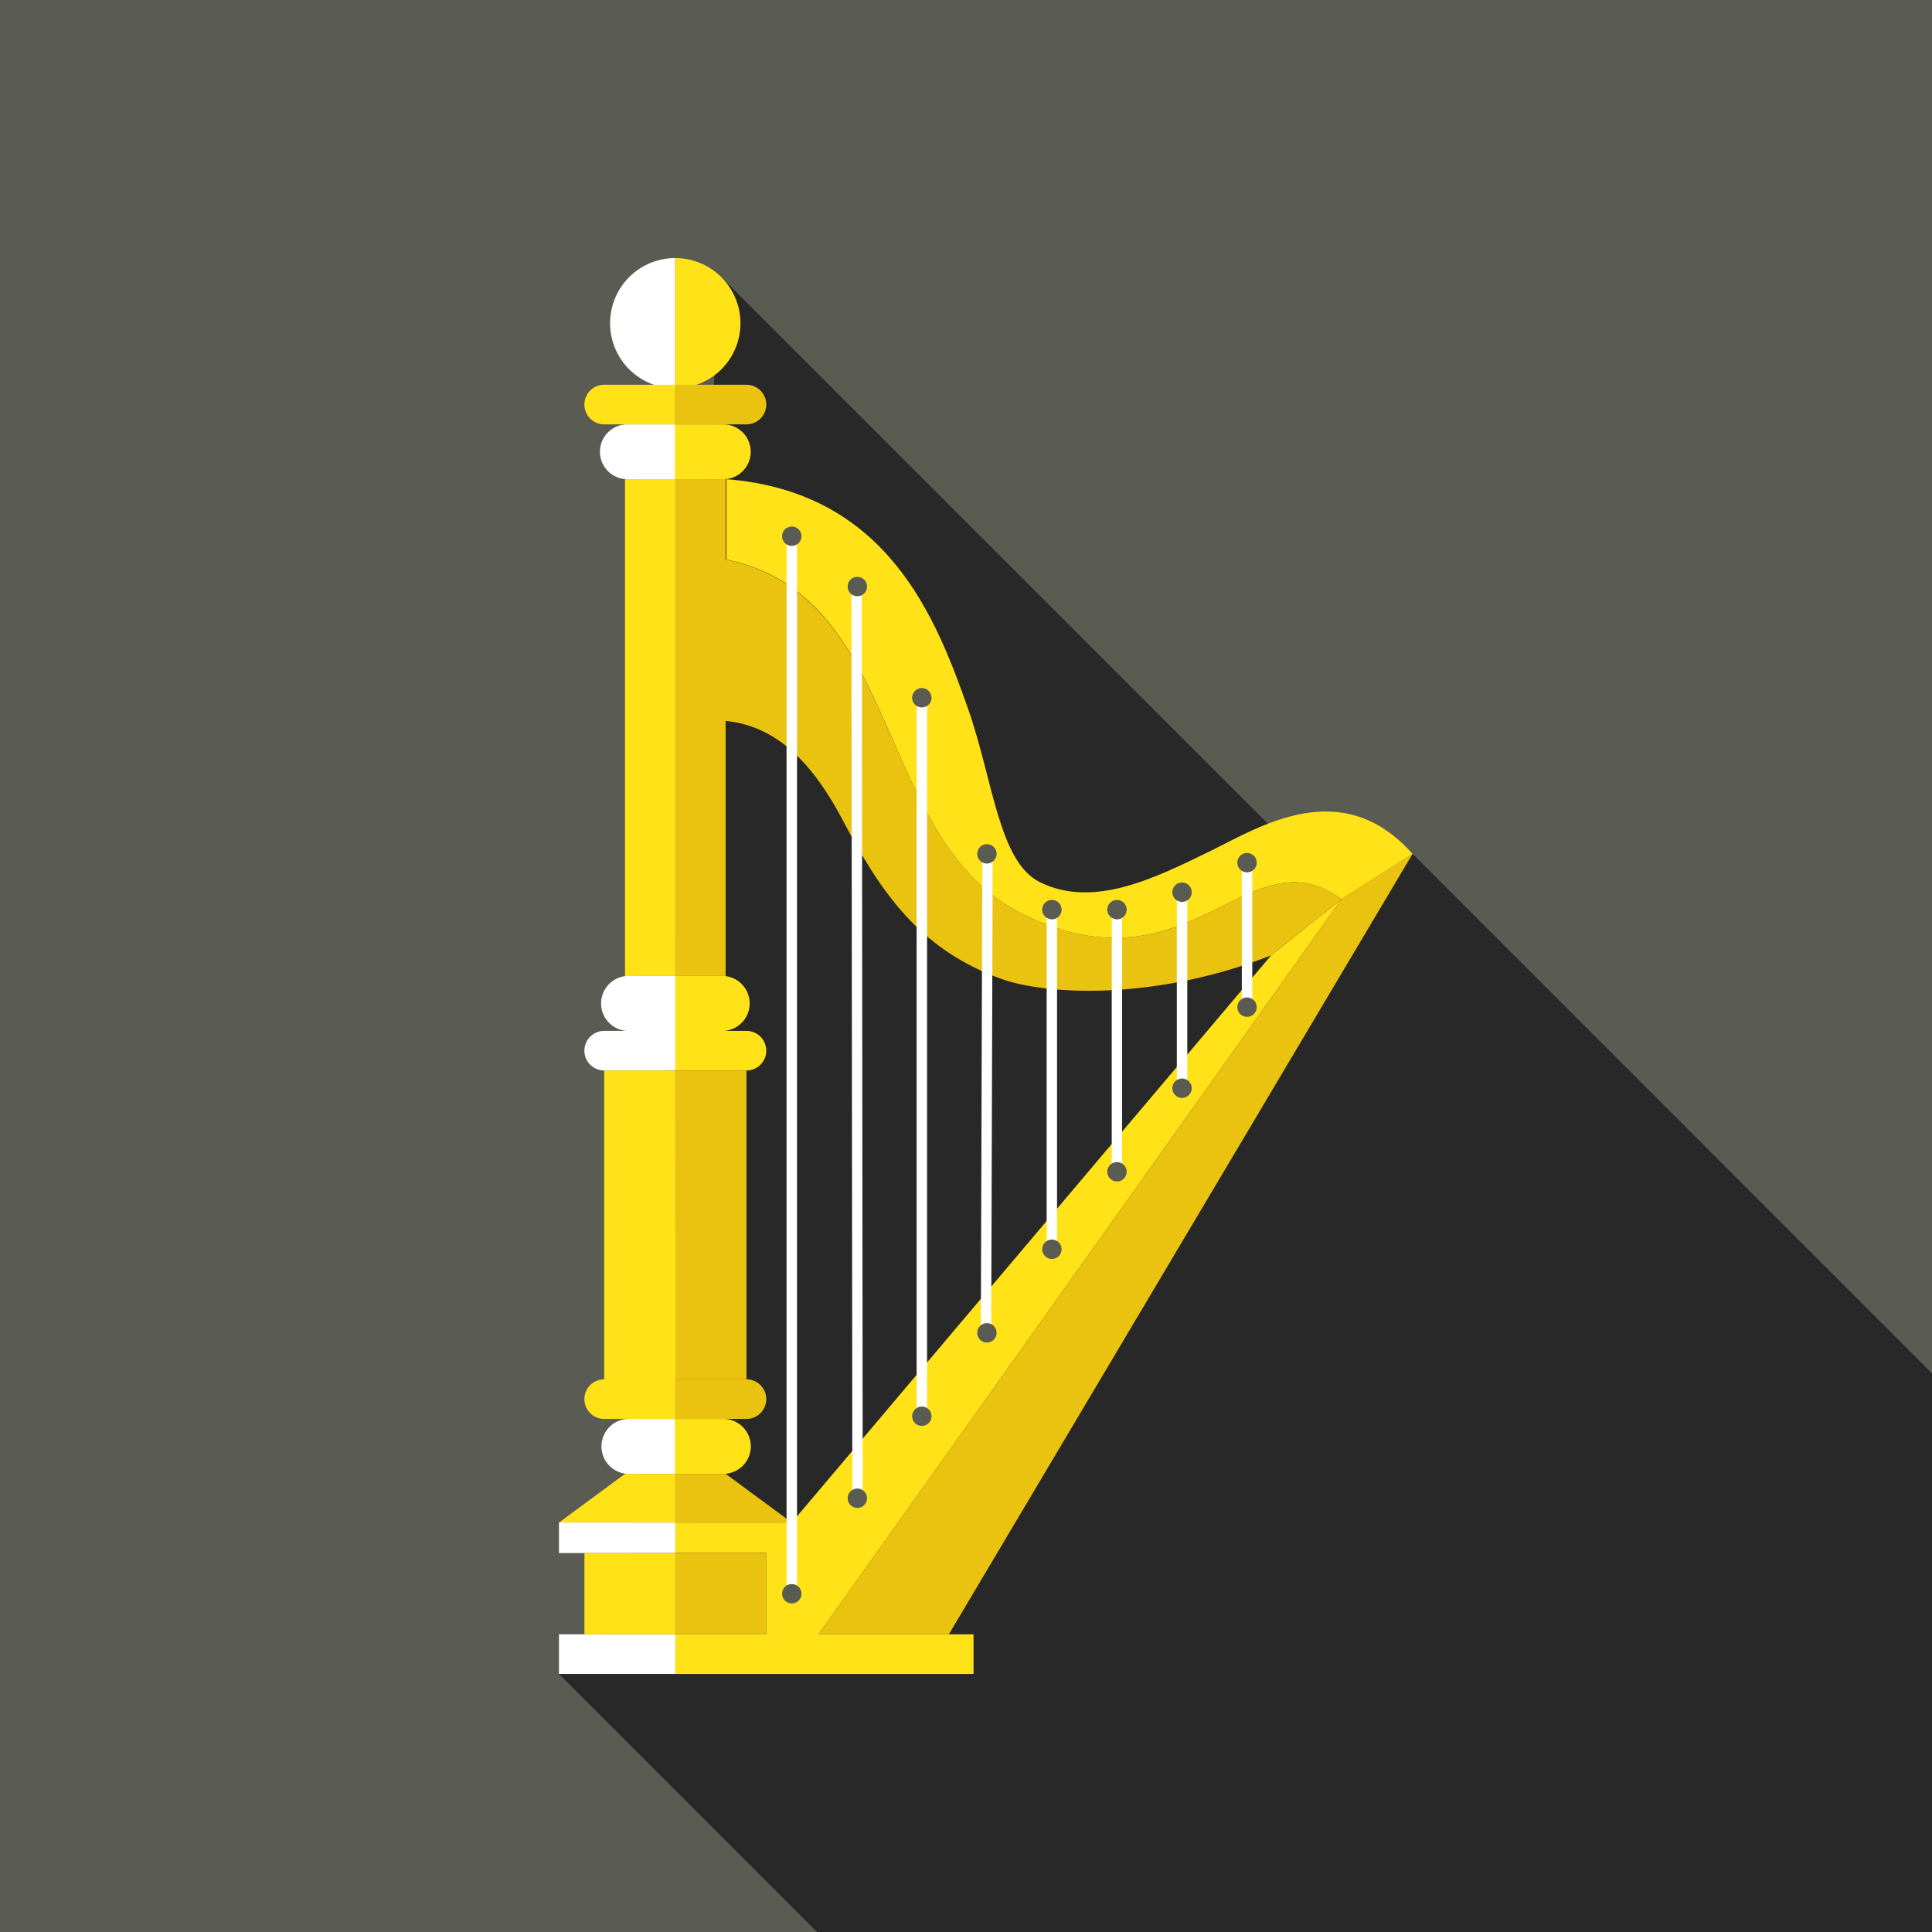 <svg xmlns="http://www.w3.org/2000/svg" viewBox="0 0 199.5 199.5"><defs><style>.cls-1{fill:#5a5b52}.cls-3{fill:#fff}.cls-4{fill:#ffe217}.cls-5{fill:#eac311}</style></defs><g id="Calque_2" data-name="Calque 2"><g id="Layer_1" data-name="Layer 1"><path class="cls-1" d="M0 0h199.5v199.5H0z"/><path fill="#282828" d="M199.5 141.82l-53.64-53.65-5.91 5.91-65.46-65.46-9.71 137.97-7.06 6.26 26.65 26.65H199.5v-57.68z"/><path class="cls-3" d="M63 33.37a6.72 6.72 0 0 0 6.72 6.73V26.65A6.72 6.72 0 0 0 63 33.37z"/><path class="cls-4" d="M76.46 33.38a6.73 6.73 0 0 0-6.73-6.73V40.1a6.72 6.72 0 0 0 6.73-6.72zM57.72 157.22h12.02v-5.03h-5.2l-6.82 5.03z"/><path class="cls-3" d="M57.72 157.22h12.02v3.15H57.72zM57.72 168.76h12.02v4.09H57.72z"/><path class="cls-4" d="M60.35 160.37h9.39v8.39h-9.39z"/><path class="cls-5" d="M81.76 157.22H69.74v-5.03h5.19l6.83 5.03z"/><path class="cls-4" d="M69.74 157.22h12.02v3.14H69.74z"/><path class="cls-5" d="M69.74 160.37h9.39v8.39h-9.39z"/><path class="cls-4" d="M69.74 49.48h-5.2v51.3h5.2v-51.3z"/><path class="cls-3" d="M69.74 100.78h-5a2.84 2.84 0 0 0 0 5.67h5zM69.74 106.45h-7.35a2 2 0 0 0 0 4.09h7.35zM64.78 146.52a2.84 2.84 0 0 0 0 5.67h5v-5.67z"/><path class="cls-4" d="M69.74 142.43h-7.35a2 2 0 0 0 0 4.09h7.35zM69.74 110.54h-7.35v31.89h7.36z"/><path class="cls-5" d="M74.69 100.78h.24v-51.3h-5.19v51.3h4.95z"/><path class="cls-4" d="M69.74 106.45h5a2.84 2.84 0 0 0 0-5.67h-5zM69.74 110.54h7.34a2 2 0 0 0 0-4.09h-7.34zM77.53 149.35a2.84 2.84 0 0 0-2.84-2.83h-5v5.67h5a2.84 2.84 0 0 0 2.84-2.84z"/><path class="cls-5" d="M69.74 146.52h7.34a2 2 0 1 0 0-4.09h-7.34z"/><path class="cls-3" d="M64.78 43.82a2.83 2.83 0 1 0 0 5.66h5v-5.66z"/><path class="cls-4" d="M69.73 39.73h-7.34a2 2 0 0 0 0 4.09h7.34zM77.52 46.65a2.83 2.83 0 0 0-2.83-2.83h-5v5.66h5a2.82 2.82 0 0 0 2.83-2.83z"/><path class="cls-5" d="M69.73 43.82h7.35a2 2 0 0 0 0-4.09h-7.35zM69.74 142.43h7.34v-31.89h-7.34z"/><path class="cls-4" d="M84.53 168.76H69.74v4.09h30.79v-4.09h-16zM131.25 98.66l-49.49 58.56-2.63 3.15v8.39h5.4l53.99-75.91-7.27 5.81z"/><path class="cls-5" d="M105.67 94.42C90.22 86.84 93.4 61.59 74.93 57.77v16.67c4.49.46 8.41 3.26 12.09 10.25 3.83 7.26 7.82 13.33 16.4 16.4 4.49 1.61 15.63 2.33 27.83-2.43l7.27-5.81c-9.59-7.06-15.52 10.06-32.85 1.57z"/><path class="cls-4" d="M105.67 94.42c17.31 8.49 23.26-8.63 32.85-1.57l7.34-4.68c-7.33-8.24-15.83-2.76-20.92-.27-5.7 2.78-12 5.93-17.55 3.2-4.25-2.1-4.83-10.45-7.39-17.81-3.33-9.45-8.31-22.49-25-23.81v8.29c18.4 3.82 15.22 29.07 30.67 36.65z"/><path class="cls-5" d="M138.52 92.85l-53.99 75.91h13.45l47.88-80.59-7.34 4.68z"/><path class="cls-3" d="M81.22 55.37h1.08v109.19h-1.08z"/><path class="cls-3" transform="matrix(1 -.001 .001 1 -.13 .1)" d="M87.99 60.57h1.07v94.13h-1.07z"/><path class="cls-3" d="M94.65 72.05h1.08v74.19h-1.08z"/><path class="cls-3" transform="rotate(-89.82 101.902 112.903)" d="M77.18 112.36h49.46v1.07H77.18z"/><path class="cls-3" d="M108.08 93.93h1.07v35.1h-1.07zM114.8 93.93h1.07v27.05h-1.07zM121.52 92.13h1.08v20.24h-1.08zM128.23 89.08h1.08v14.88h-1.08z"/><path class="cls-1" d="M82.76 55.37a1 1 0 1 1-1-1 1 1 0 0 1 1 1zM89.53 60.57a1 1 0 1 1-1-1 1 1 0 0 1 1 1zM96.19 72.05a1 1 0 1 1-1-1 1 1 0 0 1 1 1zM102.91 88.17a1 1 0 1 1-1-1 1 1 0 0 1 1 1zM109.62 93.93a1 1 0 1 1-1-1 1 1 0 0 1 1 1zM116.34 93.93a1 1 0 1 1-1-1 1 1 0 0 1 1 1zM123.06 92.13a1 1 0 1 1-1-1 1 1 0 0 1 1 1zM129.77 89.08a1 1 0 1 1-1-1 1 1 0 0 1 1 1zM129.77 104a1 1 0 1 1-2 0 1 1 0 1 1 2 0zM123.06 112.37a1 1 0 1 1-1-1 1 1 0 0 1 1 1zM116.34 121a1 1 0 1 1-1-1 1 1 0 0 1 1 1zM109.62 129a1 1 0 1 1-1-1 1 1 0 0 1 1 1zM102.91 137.63a1 1 0 1 1-1-1 1 1 0 0 1 1 1zM96.19 146.24a1 1 0 1 1-1-1 1 1 0 0 1 1 1zM89.53 154.71a1 1 0 1 1-1-1 1 1 0 0 1 1 1zM82.76 164.57a1 1 0 1 1-1-1 1 1 0 0 1 1 1z"/></g></g></svg>